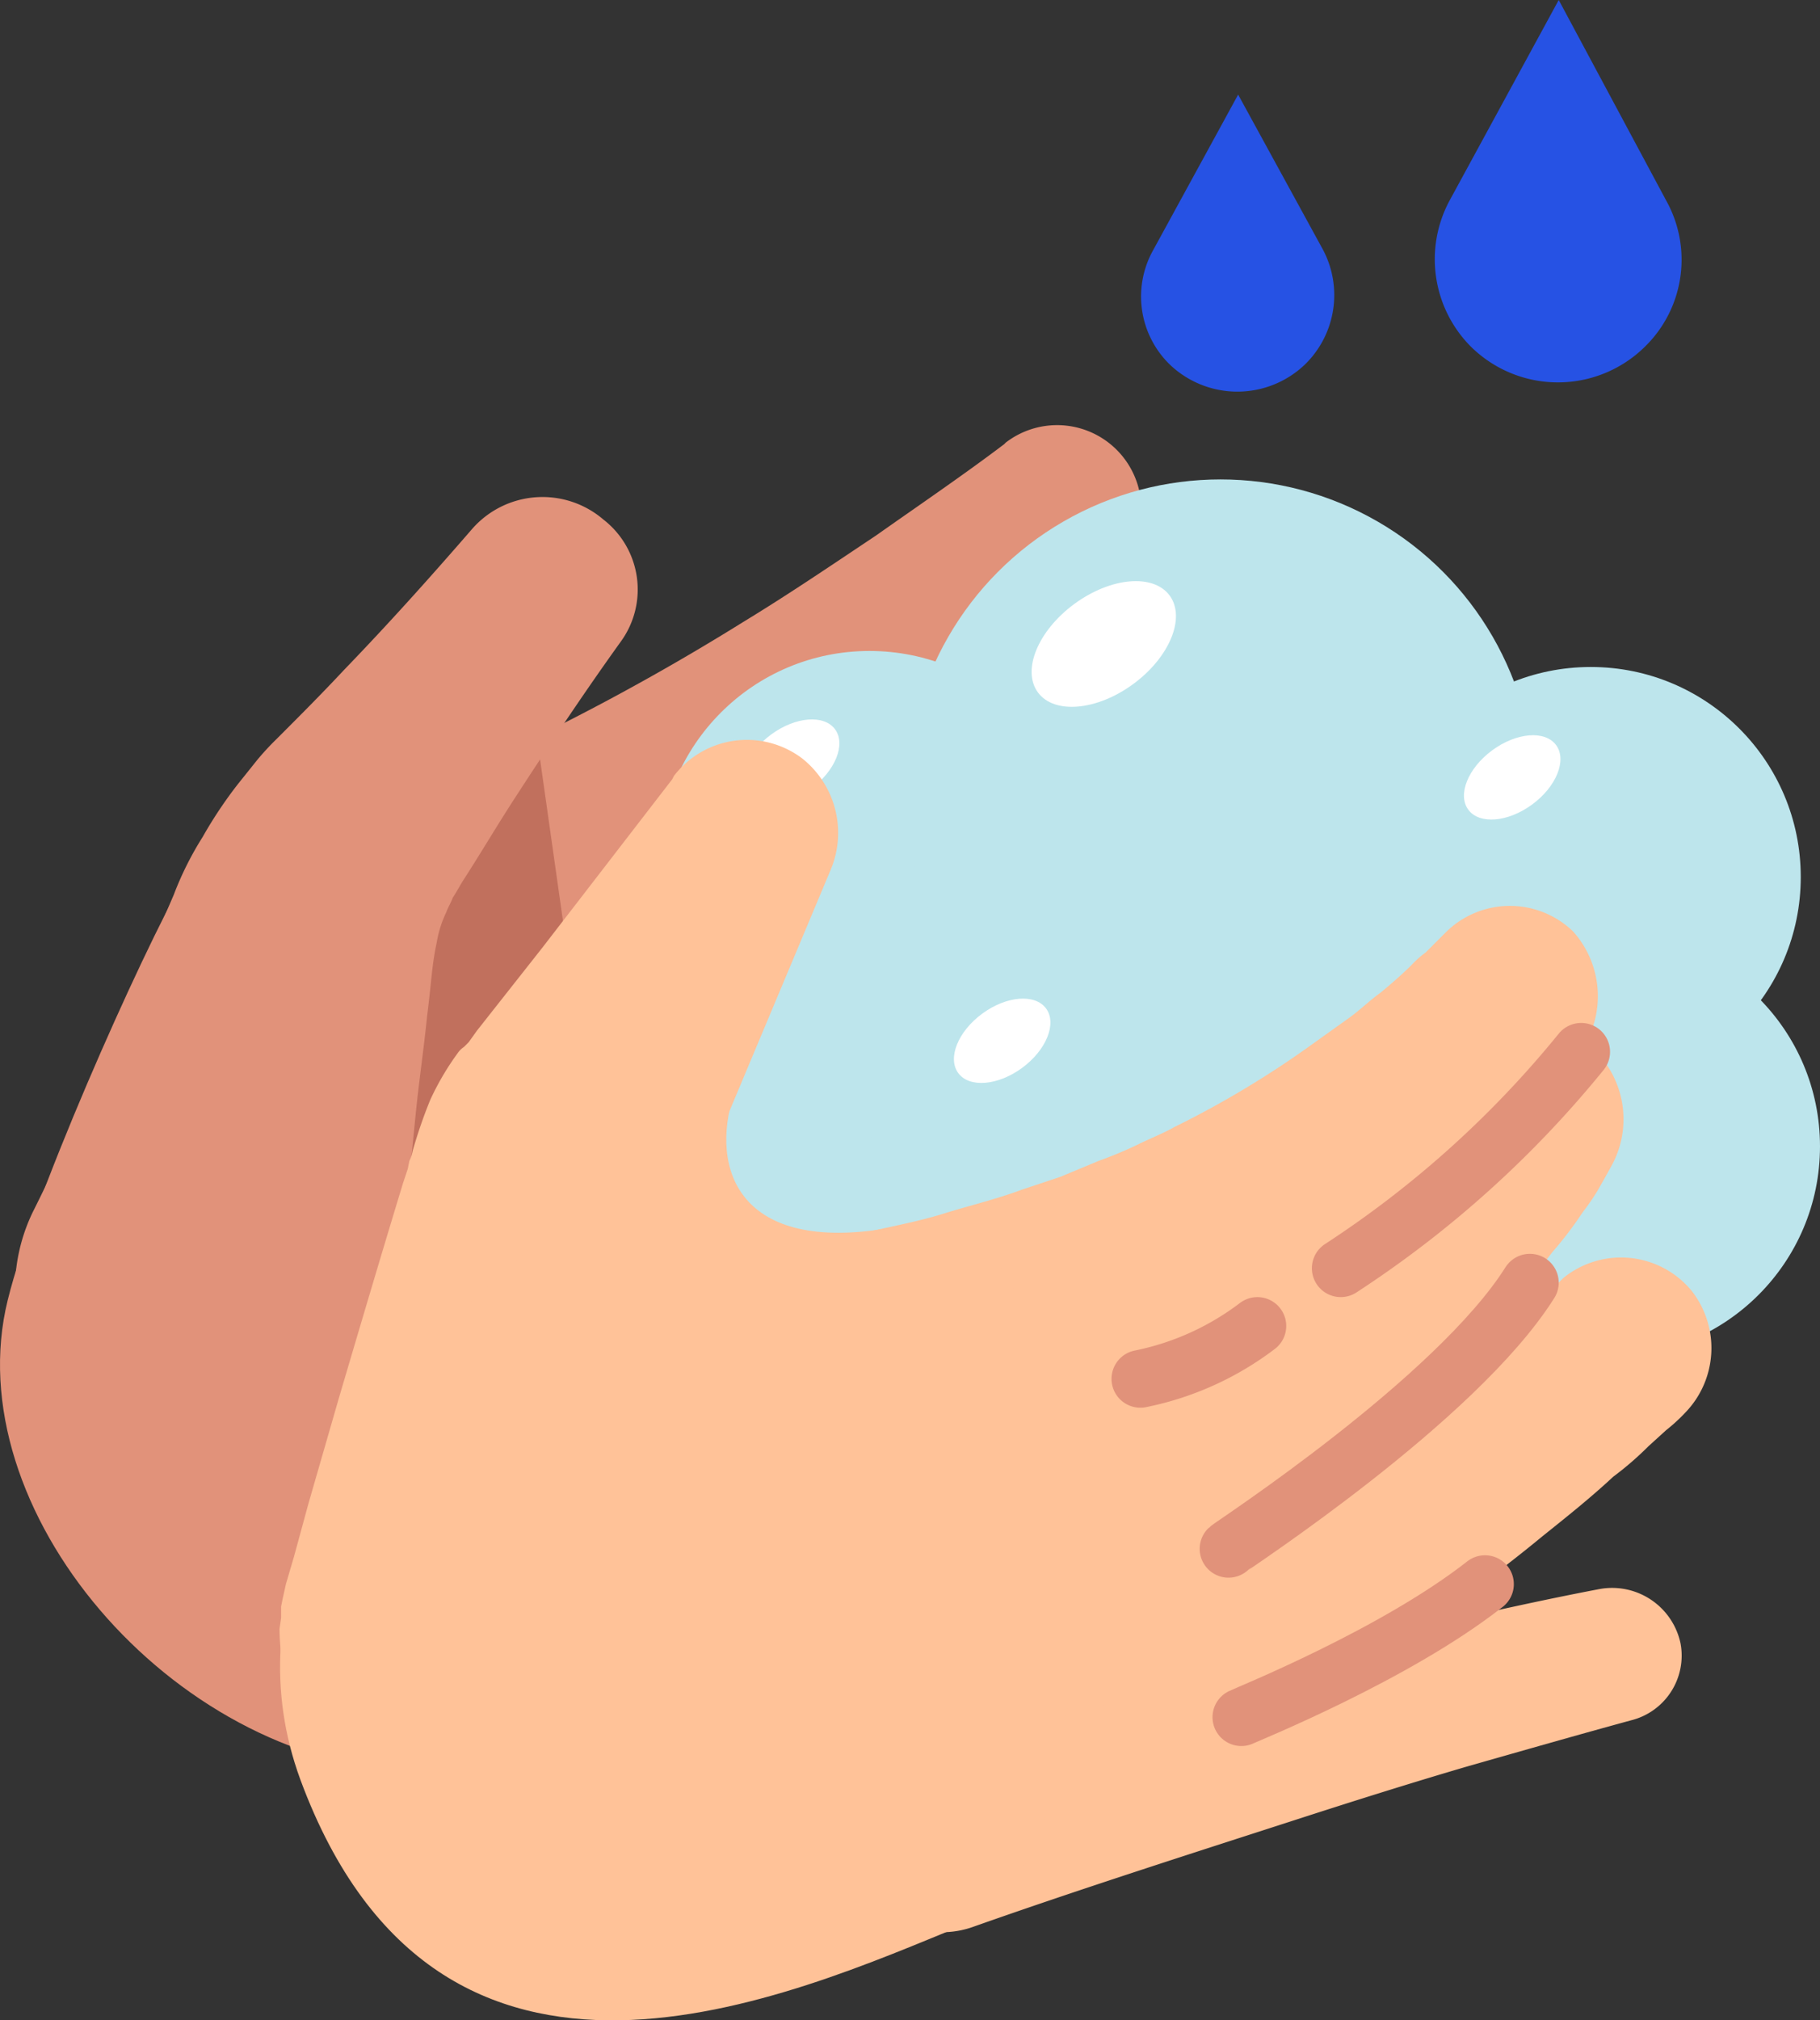 <svg id="Hand_soap_wash" data-name="Hand soap wash" xmlns="http://www.w3.org/2000/svg" width="89.499" height="99.322" viewBox="0 0 89.499 99.322">
  <rect x="0" y="0" width="89.499" height="99.322" fill="#333333" stroke="none"/>
  <g id="Groupe_6" data-name="Groupe 6" transform="translate(0 20.931)">
    <g id="Groupe_1" data-name="Groupe 1" transform="translate(19.576)">
      <path id="Tracé_1" data-name="Tracé 1" d="M67.833,35.685c-2.049,1.971-4.02,3.7-6.148,5.518Q58.61,43.922,55.3,46.4a119.47,119.47,0,0,1-13.873,9.538A5.9,5.9,0,1,1,35.594,45.7c.158-.079.394-.236.552-.315h0a116.315,116.315,0,0,0,13.4-7.173c2.207-1.34,4.414-2.838,6.542-4.257,2.128-1.5,4.335-3,6.306-4.493l.079-.079a4.143,4.143,0,0,1,5.36,6.306Z" transform="translate(-32.592 -28.554)" fill="#e1927a"/>
    </g>
    <g id="Groupe_2" data-name="Groupe 2" transform="translate(25.128 10.135)">
      <path id="Tracé_2" data-name="Tracé 2" d="M74.527,48.5c-2.049,1.655-4.178,3.311-6.227,4.966-2.128,1.655-4.178,3.232-6.306,4.808C57.737,61.424,53.4,64.5,48.751,67.415A5.937,5.937,0,0,1,42.366,57.4,1.584,1.584,0,0,1,43,57.089c4.493-2.128,9.065-4.572,13.558-7.094,2.207-1.261,4.493-2.6,6.7-3.941s4.493-2.68,6.621-4.02h0a3.976,3.976,0,0,1,5.518,1.261A4.018,4.018,0,0,1,74.527,48.5Z" transform="translate(-39.635 -41.412)" fill="#e1927a"/>
    </g>
    <g id="Groupe_3" data-name="Groupe 3" transform="translate(29.936 20.148)">
      <path id="Tracé_3" data-name="Tracé 3" d="M78.735,61.749,54.851,76.884a5.937,5.937,0,0,1-6.385-10.011,4.4,4.4,0,0,0,.631-.394L74.715,54.5a4.093,4.093,0,0,1,5.439,1.971A3.991,3.991,0,0,1,78.735,61.749Z" transform="translate(-45.735 -54.115)" fill="#e1927a"/>
    </g>
    <g id="Groupe_4" data-name="Groupe 4" transform="translate(31.632 32.069)">
      <path id="Tracé_4" data-name="Tracé 4" d="M78.245,76.46a40.12,40.12,0,0,1-5.439,4.02c-1.813,1.182-3.7,2.128-5.518,3.153-1.892.946-3.7,1.892-5.6,2.759s-3.7,1.655-5.754,2.444h0A5.914,5.914,0,1,1,51.681,77.8c.236-.079.552-.158.788-.236,1.734-.394,3.626-.946,5.439-1.419,1.813-.552,3.626-1.1,5.439-1.734a51.006,51.006,0,0,0,5.2-2.049A31.027,31.027,0,0,0,73.121,70l.158-.079A4.26,4.26,0,0,1,79.112,71.1,4.434,4.434,0,0,1,78.245,76.46Z" transform="translate(-47.888 -69.238)" fill="#e1927a"/>
    </g>
    <path id="Tracé_5" data-name="Tracé 5" d="M57.135,79.343C50.12,81.787,40.188,98.892,28.443,98.734S5.9,86.358,8.028,76.032c1.025-4.887,6.7-17.578,8.828-21.283,7.252-12.612,18.918-5.36,22.229-3.468C43.42,53.725,57.135,79.343,57.135,79.343Z" transform="translate(-7.758 -32.564)" fill="#e1927a"/>
    <path id="Tracé_6" data-name="Tracé 6" d="M37.078,49l2.759,19.47a9.475,9.475,0,1,1-18.76,2.68,10.06,10.06,0,0,1,.079-3.074l4.966-13.085Z" transform="translate(-10.56 -32.884)" fill="#c1705d"/>
    <g id="Groupe_5" data-name="Groupe 5" transform="translate(0.725 3.501)">
      <path id="Tracé_7" data-name="Tracé 7" d="M38.491,40.093c-1.813,2.522-3.547,5.124-5.281,7.8-.867,1.34-1.655,2.68-2.522,4.02-.236.394-.315.552-.473.788-.079.236-.236.473-.315.709a5.5,5.5,0,0,0-.473,1.5c-.236,1.1-.236,1.734-.473,3.626-.158,1.576-.394,3.153-.552,4.729-.315,3.153-.631,6.306-.788,9.459A9.408,9.408,0,0,1,17.6,81.634,9.526,9.526,0,0,1,8.7,71.544,8.767,8.767,0,0,1,9.641,68c1.419-2.838,2.68-5.754,3.941-8.671.631-1.419,1.261-2.917,1.892-4.335.315-.788.552-1.34,1.025-2.444a15.9,15.9,0,0,1,1.419-2.838,21.307,21.307,0,0,1,1.734-2.6l.946-1.182a13.125,13.125,0,0,1,.946-1.025c1.1-1.1,2.207-2.207,3.311-3.389,2.207-2.286,4.257-4.572,6.306-6.937a4.6,4.6,0,0,1,6.464-.473A4.352,4.352,0,0,1,38.491,40.093Z" transform="translate(-8.678 -32.996)" fill="#e1927a"/>
    </g>
  </g>
  <g id="Groupe_13" data-name="Groupe 13" transform="translate(19.976 23.569)">
    <g id="Groupe_7" data-name="Groupe 7" transform="translate(48.871 22.465)">
      <ellipse id="Ellipse_1" data-name="Ellipse 1" cx="10.326" cy="10.326" rx="10.326" ry="10.326" fill="#bde5ec"/>
      <ellipse id="Ellipse_2" data-name="Ellipse 2" cx="2.68" cy="1.655" rx="2.68" ry="1.655" transform="matrix(0.806, -0.592, 0.592, 0.806, 3.315, 5.633)" fill="#fff"/>
    </g>
    <g id="Groupe_8" data-name="Groupe 8" transform="translate(0 22.938)">
      <ellipse id="Ellipse_3" data-name="Ellipse 3" cx="14.819" cy="14.819" rx="14.819" ry="14.819" fill="#bde5ec"/>
      <ellipse id="Ellipse_4" data-name="Ellipse 4" cx="3.862" cy="2.286" rx="3.862" ry="2.286" transform="matrix(0.806, -0.592, 0.592, 0.806, 4.828, 8.231)" fill="#fff"/>
    </g>
    <g id="Groupe_9" data-name="Groupe 9" transform="translate(12.454 8.434)">
      <ellipse id="Ellipse_5" data-name="Ellipse 5" cx="10.326" cy="10.326" rx="10.326" ry="10.326" fill="#bde5ec"/>
      <ellipse id="Ellipse_6" data-name="Ellipse 6" cx="2.68" cy="1.655" rx="2.68" ry="1.655" transform="matrix(0.806, -0.592, 0.592, 0.806, 3.335, 5.691)" fill="#fff"/>
    </g>
    <g id="Groupe_10" data-name="Groupe 10" transform="translate(24.593)">
      <ellipse id="Ellipse_7" data-name="Ellipse 7" cx="15.45" cy="15.45" rx="15.45" ry="15.45" fill="#bde5ec"/>
      <ellipse id="Ellipse_8" data-name="Ellipse 8" cx="4.02" cy="2.444" rx="4.02" ry="2.444" transform="matrix(0.806, -0.592, 0.592, 0.806, 5.023, 8.501)" fill="#fff"/>
    </g>
    <g id="Groupe_11" data-name="Groupe 11" transform="translate(22.859 22.229)">
      <ellipse id="Ellipse_9" data-name="Ellipse 9" cx="10.326" cy="10.326" rx="10.326" ry="10.326" fill="#bde5ec"/>
      <ellipse id="Ellipse_10" data-name="Ellipse 10" cx="2.68" cy="1.655" rx="2.68" ry="1.655" transform="matrix(0.806, -0.592, 0.592, 0.806, 3.307, 5.622)" fill="#fff"/>
    </g>
    <g id="Groupe_12" data-name="Groupe 12" transform="translate(47.925 9.222)">
      <ellipse id="Ellipse_11" data-name="Ellipse 11" cx="10.326" cy="10.326" rx="10.326" ry="10.326" fill="#bde5ec"/>
      <ellipse id="Ellipse_12" data-name="Ellipse 12" cx="2.68" cy="1.655" rx="2.68" ry="1.655" transform="matrix(0.806, -0.592, 0.592, 0.806, 3.322, 5.68)" fill="#fff"/>
    </g>
  </g>
  <g id="Groupe_20" data-name="Groupe 20" transform="translate(13.749 36.374)">
    <g id="Groupe_19" data-name="Groupe 19">
      <g id="Groupe_14" data-name="Groupe 14" transform="translate(27.415 14.11)">
        <path id="Tracé_8" data-name="Tracé 8" d="M98.068,72.867l-.394.709-.315.552a11.527,11.527,0,0,1-.709,1.025,18.5,18.5,0,0,1-1.5,1.971c-.473.631-1.025,1.261-1.576,1.892S92.55,80.277,92,80.829A61.751,61.751,0,0,1,84.9,87.371L83.013,88.79c-.631.473-1.261.946-1.971,1.419l-1.971,1.34L77.022,92.81c-1.34.867-2.838,1.576-4.178,2.286-1.419.709-2.917,1.34-4.335,2.049a6,6,0,0,1-5.045-10.878,1.332,1.332,0,0,1,.394-.158l.394-.158c1.261-.473,2.522-.867,3.784-1.419s2.522-1.025,3.7-1.655l1.813-.867,1.813-.946A12.548,12.548,0,0,0,77.1,80.04c.552-.394,1.182-.709,1.734-1.1a49.37,49.37,0,0,0,6.385-4.966c.473-.473,1.025-.946,1.5-1.419l1.419-1.419a11.527,11.527,0,0,0,1.261-1.5,4.332,4.332,0,0,0,.552-.709l.473-.631.315-.473a4.421,4.421,0,0,1,6.227-.867A4.748,4.748,0,0,1,98.068,72.867Z" transform="translate(-59.98 -66.046)" fill="#ffc298"/>
      </g>
      <g id="Groupe_15" data-name="Groupe 15" transform="translate(31.109 25.44)">
        <path id="Tracé_9" data-name="Tracé 9" d="M102.686,88.05a8.653,8.653,0,0,1-.946.867l-.867.788a15.761,15.761,0,0,1-1.734,1.5c-1.1,1.025-2.286,1.971-3.468,2.917-2.286,1.892-4.729,3.626-7.094,5.36-2.444,1.734-4.887,3.311-7.331,4.887-1.261.788-2.522,1.576-3.784,2.286l-3.784,2.207a5.989,5.989,0,0,1-6.07-10.326l.473-.236.079-.079,3.784-1.813c1.261-.631,2.522-1.261,3.7-1.892,2.444-1.261,4.887-2.6,7.252-4.02s4.729-2.838,7.015-4.335c1.1-.788,2.286-1.5,3.389-2.365.552-.394,1.1-.788,1.577-1.182l.788-.631.788-.315.236-.236a4.5,4.5,0,0,1,6.306.631A4.562,4.562,0,0,1,102.686,88.05Z" transform="translate(-64.667 -80.419)" fill="#ffc298"/>
      </g>
      <g id="Groupe_16" data-name="Groupe 16" transform="translate(28.134 41.69)">
        <path id="Tracé_10" data-name="Tracé 10" d="M99.207,107.55c-2.6.709-5.36,1.5-8.119,2.286-2.68.788-5.439,1.655-8.119,2.522-5.36,1.734-10.8,3.468-16.159,5.36a4.462,4.462,0,0,1-2.917-8.434c.079,0,.158-.079.315-.079,5.518-1.5,11.114-3,16.632-4.335,2.759-.709,5.6-1.34,8.355-1.971,2.838-.631,5.6-1.261,8.513-1.813a3.44,3.44,0,0,1,3.941,2.68,3.278,3.278,0,0,1-2.444,3.784Z" transform="translate(-60.891 -101.036)" fill="#ffc298"/>
      </g>
      <g id="Groupe_17" data-name="Groupe 17" transform="translate(23.668 8.161)">
        <path id="Tracé_11" data-name="Tracé 11" d="M95.406,65.831l-.473.631-.394.552c-.315.315-.552.631-.867.946-.552.631-1.1,1.261-1.655,1.813s-1.182,1.182-1.734,1.655c-.631.552-1.182,1.1-1.813,1.576a67.189,67.189,0,0,1-7.8,5.6c-.709.394-1.419.788-2.049,1.182-.709.394-1.419.788-2.128,1.1l-2.128,1.1-2.207.946c-1.419.709-3,1.182-4.493,1.813-1.5.552-3.074,1.025-4.572,1.5a6.008,6.008,0,0,1-3.7-11.43c.158-.079.315-.079.473-.158l.394-.079c1.34-.315,2.68-.552,3.941-.946s2.6-.709,3.862-1.182l1.892-.631,1.892-.788a19.249,19.249,0,0,0,1.892-.788c.631-.315,1.261-.552,1.813-.867A47.64,47.64,0,0,0,82.479,65.2l1.655-1.182c.552-.394,1.025-.867,1.576-1.261.473-.394,1.025-.867,1.5-1.34a5.1,5.1,0,0,1,.709-.631l.552-.552.394-.394a4.473,4.473,0,0,1,6.306-.079A4.768,4.768,0,0,1,95.406,65.831Z" transform="translate(-55.226 -58.499)" fill="#ffc298"/>
      </g>
      <g id="Groupe_18" data-name="Groupe 18">
        <path id="Tracé_12" data-name="Tracé 12" d="M52.316,54.494l-4.1,9.774-2.049,4.887-.236.631a.474.474,0,0,0-.079.315.794.794,0,0,1-.079.236c.079.079.158.079.315.158H46.4c0-.079,0,.079.079.158l.079.315.079.552c.473,3.311,1.025,6.858,1.576,10.326l.867,5.2.473,2.6.236,1.261c0,.236.079.394.079.631l.079.315h0v-.473a12.378,12.378,0,1,1-24.751.473l.079-.552v-.552l.079-.394.158-.709.394-1.34.709-2.6,1.5-5.2c1.025-3.468,2.049-6.937,3.153-10.562l.236-.709.079-.394a1.588,1.588,0,0,0,.158-.473,23.69,23.69,0,0,1,.867-2.522,13.341,13.341,0,0,1,1.34-2.286,1.107,1.107,0,0,1,.315-.315l.236-.236.394-.552,3.232-4.1,6.385-8.277.079-.158a4.515,4.515,0,0,1,6.306-.867A4.675,4.675,0,0,1,52.316,54.494Z" transform="translate(-25.2 -48.146)" fill="#ffc298"/>
      </g>
      <path id="Tracé_13" data-name="Tracé 13" d="M47.356,71.1c-.867,3.784,1.182,7.567,9.3,5.6,8.04-1.971,10.957,30.9,2.286,34.525-8.671,3.547-25.854,11.43-32.712-7.094C19.689,86.313,47.356,71.1,47.356,71.1Z" transform="translate(-25.206 -53.006)" fill="#ffc298"/>
    </g>
    <path id="Tracé_14" data-name="Tracé 14" d="M78.9,87.3a14.119,14.119,0,0,0,5.754-2.6" transform="translate(-36.571 -55.886)" fill="none" stroke="#e1927a" stroke-linecap="round" stroke-miterlimit="10" stroke-width="2.837"/>
    <path id="Tracé_15" data-name="Tracé 15" d="M103.224,67.6A51.26,51.26,0,0,1,91.4,78.241" transform="translate(-39.218 -52.265)" fill="none" stroke="#e1927a" stroke-linecap="round" stroke-miterlimit="10" stroke-width="2.837"/>
    <path id="Tracé_16" data-name="Tracé 16" d="M84.4,95.085c.158-.158,11.193-7.331,14.819-13.085" transform="translate(-37.736 -55.315)" fill="none" stroke="#e1927a" stroke-linecap="round" stroke-miterlimit="10" stroke-width="2.837"/>
    <path id="Tracé_17" data-name="Tracé 17" d="M85.2,107.342c.315-.158,7.567-3.074,11.981-6.542" transform="translate(-37.905 -59.295)" fill="none" stroke="#e1927a" stroke-linecap="round" stroke-miterlimit="10" stroke-width="2.837"/>
  </g>
  <path id="Tracé_18" data-name="Tracé 18" d="M107.621,19.026h0a6.09,6.09,0,0,1-8.592,0h0A6.087,6.087,0,0,1,98,11.853L103.364,2l5.281,9.853A5.971,5.971,0,0,1,107.621,19.026Z" transform="translate(-26.713 -2)" fill="#2652e4"/>
  <path id="Tracé_19" data-name="Tracé 19" d="M87.028,21.143h0a4.806,4.806,0,0,1-6.7,0h0a4.666,4.666,0,0,1-.788-5.6L83.717,7.9,87.9,15.546A4.764,4.764,0,0,1,87.028,21.143Z" transform="translate(-22.831 -3.249)" fill="#2652e4"/>
</svg>
